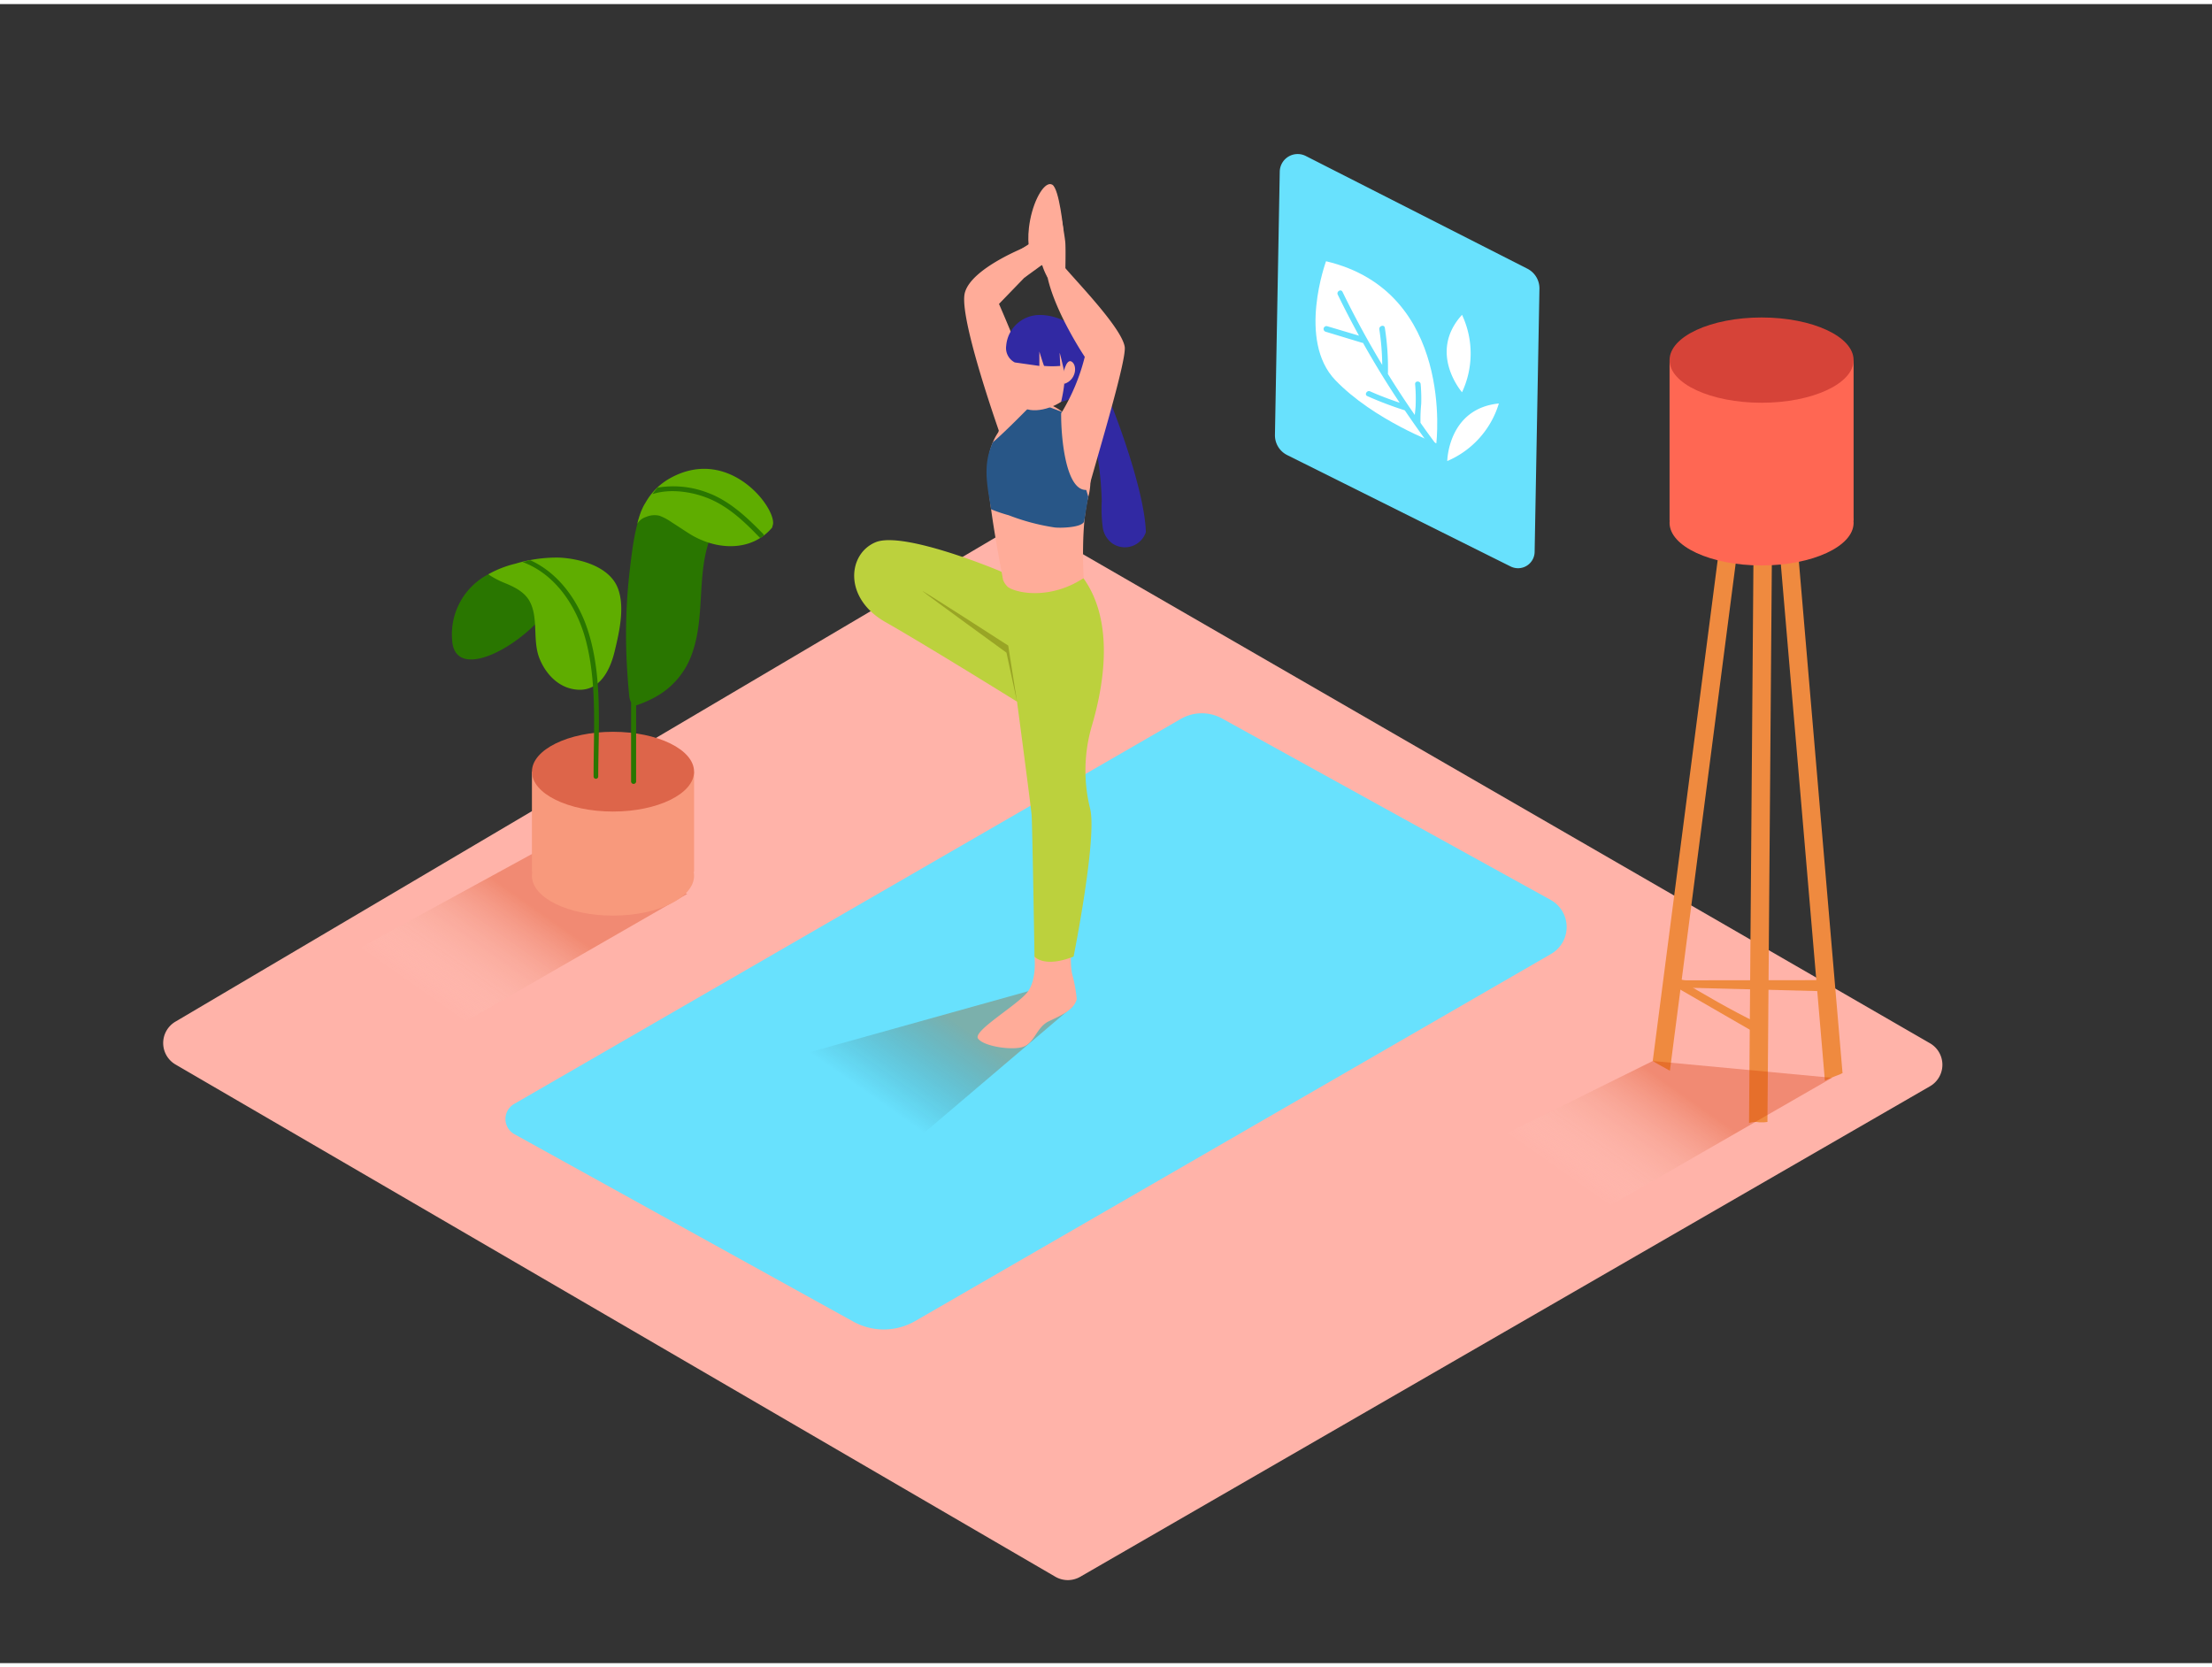 <svg id="Layer_1" data-name="Layer 1" xmlns="http://www.w3.org/2000/svg" xmlns:xlink="http://www.w3.org/1999/xlink" viewBox="0 0 400 300" width="406" height="306" class="illustration styles_illustrationTablet__1DWOa"><rect x="0" y="0" width="400" height="300" fill="#333333" stroke="none"/><defs><linearGradient id="linear-gradient" x1="80.7" y1="181.98" x2="94.7" y2="162.06" gradientUnits="userSpaceOnUse"><stop offset="0" stop-color="#fff" stop-opacity="0"></stop><stop offset="1" stop-color="#d43500"></stop></linearGradient><linearGradient id="linear-gradient-2" x1="157.99" y1="197.83" x2="169.33" y2="181.69" gradientUnits="userSpaceOnUse"><stop offset="0" stop-opacity="0"></stop><stop offset="1" stop-color="#a24700"></stop></linearGradient><linearGradient id="linear-gradient-3" x1="287.71" y1="215.24" x2="301.71" y2="195.33" xlink:href="#linear-gradient"></linearGradient></defs><title>-</title><path d="M31.75,191.76l159.09,92.62a4.49,4.49,0,0,0,4.51,0L349,195.69a4.49,4.49,0,0,0,0-7.78L187.53,94.69a4.49,4.49,0,0,0-4.53,0L31.73,184A4.49,4.49,0,0,0,31.75,191.76Z" fill="#ffb3a9"></path><polyline points="124.28 160.9 76.32 188.48 56.62 175.31 99.85 151.69" opacity="0.32" fill="url(#linear-gradient)"></polyline><path d="M93,204.34l61.3,33.9a11.38,11.38,0,0,0,11.2-.1l115-66.39a5.61,5.61,0,0,0-.09-9.76L221,129.19a7.6,7.6,0,0,0-7.47.07L93,198.87A3.14,3.14,0,0,0,93,204.34Z" fill="#68e1fd"></path><polyline points="194 181.25 166.84 204.34 137.78 191.94 185.92 178.5" opacity="0.32" fill="url(#linear-gradient-2)"></polyline><path d="M181.16,78.67s-7.87-21.91-6.69-26.45,11.33-8.43,11.33-8.43a3.5,3.5,0,0,1,.73,4.35l-5.88,6.08s7.69,17.5,7.33,21.08S181.16,78.67,181.16,78.67Z" fill="#ffac99"></path><path d="M186.29,45s-.76-2.07,0-6,2.72-7.1,4-6.34,2,8.2,2,8.2-2,6.1-3.88,6.35S186.29,45,186.29,45Z" fill="#ffac99"></path><path d="M187.07,172.24s.45,3.93-1.15,6.26-10,7.12-9.07,8.54,6.15,2.22,8.19,1.51,2.4-3.55,4.61-4.61,4.52-2,5.06-4a26.45,26.45,0,0,0-.8-4.44c-.62-2.22,0-9.32,0-9.32S187.32,168.15,187.07,172.24Z" fill="#ffac99"></path><path d="M181.16,102.68c-.4-.22-17.8-7.47-22.84-5.36s-5.82,10.1,1.78,14.42,23.81,14.4,23.81,14.4,2.51,18.85,2.64,20.56.52,25.54.52,25.54,1.7,2.1,7.07,0c0,0,4.27-21.35,3-26.71a28.65,28.65,0,0,1,.22-14.74c2.73-9.12,3.75-19.77-1.46-27" fill="#bcd13d"></path><path d="M192.18,73.8a9.11,9.11,0,0,0-6.84-1.91,39.83,39.83,0,0,0-4.74,5.28.93.93,0,0,1-.13.33c-2.64,4-1.93,8.68-1.34,13.17s1.43,9,2.26,13.46a3.45,3.45,0,0,0,.91,1.31c1.85,1.2,7.83,2.19,13.66-1.65,0,0-.57-9.37.85-14.72S195.53,76.4,192.18,73.8Z" fill="#ffac99"></path><path d="M183.91,126.15,182.32,116s-16.35-10.56-15.44-9.8S182,117.28,182,117.28Z" fill="#99a525"></path><path d="M189.44,49.46A11.77,11.77,0,0,1,188,45c0-1.93.92-7.55,1.45-8.54s1.31-1.28,1.71-.79,1.38,6.19,1.48,7.43,0,5.39,0,5.39" fill="#ffac99"></path><path d="M188.43,47.16l-3.17,2.3s-2-3.42-1.65-4.51l3-1.89" fill="#ffac99"></path><path d="M192.18,73.8l-5.08-1.91s-5.15,5.32-7.56,7.34c-1.91,4.2-1,7.78-.33,12.11,1.16.51,2.83,1,3.19,1.09a39,39,0,0,0,8.25,2.2c.95.14,5.22.07,5.42-1.17l.72-4.4Z" fill="#285687"></path><path d="M183.51,64.8c-.08.24-.26,7.78,2.3,8.49s6.92-1.07,8.05-3.46-.48-10-4.53-10.44S184.24,62.6,183.51,64.8Z" fill="#ffac99"></path><path d="M183.51,64.8a2.92,2.92,0,0,1-1.56-3,6.06,6.06,0,0,1,6-5.58c3.89-.05,9.68,2.76,8.81,9.1s-4.87,6.57-4.87,6.57.92-3.76.54-5.49-.81-3.47-.81-3.3.11,2.33.11,2.33a17.47,17.47,0,0,1-2.92,0c-.12-.16-.86-2.6-.86-2.6v2.6Z" fill="#3129a3"></path><path d="M192.16,67.25s.58-3.27,1.64-2.59.81,3.3-1.31,4" fill="#ffac99"></path><path d="M199.45,94.88a4.36,4.36,0,0,0,1.63,2.6,4,4,0,0,0,6.13-2c-.25-8.4-6.91-25.14-7.55-26l-5.79.4c2.8,3.8,4.11,8.53,4.79,13.14a61.21,61.21,0,0,1,.57,6.81A25.64,25.64,0,0,0,199.45,94.88Z" fill="#3129a3"></path><path d="M196.16,63.79s-5.29-7.89-6.72-14.33.7-4.81,2.74-2.27,10.59,11.2,11.2,14.76c.39,2.27-4.62,18.76-6.58,25.86-4,.81-4.95-9.21-4.91-13.81A36.35,36.35,0,0,0,196.16,63.79Z" fill="#ffac99"></path><polyline points="96.19 138.8 96.19 156.92 125.51 156.92 125.51 138.8" fill="#f8997c"></polyline><ellipse cx="110.85" cy="138.8" rx="14.66" ry="7.21" fill="#dd654a"></ellipse><ellipse cx="110.85" cy="157.62" rx="14.66" ry="7.21" fill="#f8997c"></ellipse><path d="M127.26,96.67c-3.09-1.26-7.38-5.48-11.12-5.35-1.42,3.49-1.84,7.58-2.27,11.12a100.92,100.92,0,0,0-.42,18.56q.13,2.07.34,4.12a3.29,3.29,0,0,0,.33,1.16q0,7.17,0,14.34a.46.46,0,0,0,.91,0q0-6.9,0-13.8a20.34,20.34,0,0,0,4.2-1.94,14.28,14.28,0,0,0,5.91-7.42c2.37-6.59.87-13.94,3.12-20.46C127.92,96.92,127.59,96.81,127.26,96.67Z" fill="#297600"></path><path d="M120.92,85.88a11.49,11.49,0,0,0-4.19,4.28,7.18,7.18,0,0,0-.66,1.27l-.13.28h0a19.16,19.16,0,0,0-.7,2.27,2.83,2.83,0,0,1,1.56-1.23,3.88,3.88,0,0,1,2.45-.23,10.25,10.25,0,0,1,2.24,1.2c1,.63,2.05,1.34,3.09,2,4.86,3.09,11.32,3.4,15.07-1.09,0-.18.09-.36.13-.54C140.33,91,131.66,79.64,120.92,85.88Z" fill="#5fad00"></path><path d="M137.5,96.54c.2-.14.4-.27.61-.4a.42.42,0,0,0-.12-.35c-2.94-3-6.09-6-10.1-7.46a17.3,17.3,0,0,0-9-.89c-.33.38-.62.78-.92,1.18,3.27-1.09,7.4-.41,10.37.86,3.55,1.51,6.37,4.22,9,6.95A.44.44,0,0,0,137.5,96.54Z" fill="#297600"></path><path d="M88.3,103.11a12.24,12.24,0,0,0-6.55,11.74c.35,8.65,14.6.2,18.38-7.09s4.38,3.11,4.38,3.11" fill="#297600"></path><path d="M101.12,100.09a25.8,25.8,0,0,0-7.91,1.1,19.19,19.19,0,0,0-4.92,1.92,15.87,15.87,0,0,0,2.85,1.52c1.79.72,3.66,1.62,4.6,3.3a6.57,6.57,0,0,1,.55,1.3c.87,2.84.12,6.3,1.29,9.16s3.56,5.39,6.92,5.59c4,.24,5.85-3.61,6.65-6.95s1.88-7.89.61-11.32C110.29,101.71,104.92,100.27,101.12,100.09Z" fill="#5fad00"></path><path d="M106.41,113.58c-1.68-5.46-5.26-10.62-10.49-13h-.2l-.25.08-.95.24c6.09,2.26,9.92,8.27,11.48,14.4,2,7.85,1.32,16.35,1.34,24.37a.42.42,0,0,0,.84,0C108.18,131.09,109,121.89,106.41,113.58Z" fill="#297600"></path><path d="M305.06,176.53a3.9,3.9,0,0,1-1.63-.35l-.25,1.64,26.42.68v-2Z" fill="#ef8a3f"></path><path d="M303.42,176.24l-.24,1.58,14.59,8.42v-2C312.85,181.82,308.11,179.08,303.42,176.24Z" fill="#ef8a3f"></path><path d="M318.15,62.34a4.21,4.21,0,0,1-2.54-.36L298.87,191.12c1,.62,2.07,1.17,3.1,1.76L318.91,62.26Z" fill="#ef8a3f"></path><path d="M322,62.2a8.43,8.43,0,0,1-1.83,0c-.49,0-1,0-1.47.07L330,194.69a26.84,26.84,0,0,1,2.67-1.13l.44-.23.08,0Z" fill="#ef8a3f"></path><path d="M320.17,62.2a15.19,15.19,0,0,0-2,.14,5,5,0,0,1-.79,0l-1.1,140h0a3.45,3.45,0,0,1,1.77-.14l1,0,.56-.06,1.1-139.89Z" fill="#ef8a3f"></path><path d="M301.91,64.43V93.36s33.28,1,33.28,0V64.43" fill="#ff6753"></path><ellipse cx="318.55" cy="64.38" rx="16.64" ry="7.71" fill="#d64338"></ellipse><ellipse cx="318.55" cy="93.8" rx="16.64" ry="7.71" fill="#ff6753"></ellipse><path d="M278.38,51.48l-.87,47.59a3,3,0,0,1-4.33,2.63L232.74,81.54a4,4,0,0,1-2.19-3.62l.87-47.62a3.24,3.24,0,0,1,4.71-2.83l40.09,20.39A4,4,0,0,1,278.38,51.48Z" fill="#68e1fd"></path><path d="M239.79,46.5S234.54,60.78,241.47,68s18.26,11.43,18.26,11.43S263.11,52,239.79,46.5Z" fill="#fff"></path><path d="M264.38,70.19s-6.24-7.14,0-14A16.48,16.48,0,0,1,264.38,70.19Z" fill="#fff"></path><path d="M261.71,82.63s.13-9.48,9.33-10.41A16.48,16.48,0,0,1,261.71,82.63Z" fill="#fff"></path><path d="M260.19,80.26c-1.14-1.49-2.24-3-3.32-4.54A28.53,28.53,0,0,1,257,72.3a29.84,29.84,0,0,0-.1-3.57c-.05-.64-1.05-.64-1,0a29.39,29.39,0,0,1,.1,3.57c0,.67-.11,1.35-.16,2q-2.53-3.64-4.86-7.41a46.21,46.21,0,0,0-.56-8.36c-.1-.63-1.06-.36-1,.27a44.39,44.39,0,0,1,.53,6.45q-3.88-6.43-7.18-13.21c-.28-.58-1.14-.07-.86.5q1.83,3.76,3.84,7.42L240,58.25a.5.5,0,0,0-.27,1l6.6,2a.48.48,0,0,0,.14,0q3.11,5.55,6.64,10.84c-1.81-.61-3.6-1.28-5.35-2.06-.58-.26-1.09.6-.5.86a65,65,0,0,0,6.77,2.57h0c1.69,2.48,3.42,4.94,5.24,7.33C259.71,81.27,260.58,80.77,260.19,80.26Z" fill="#68e1fd"></path><polyline points="331.29 194.16 283.33 221.75 263.64 208.58 298.87 191.12" opacity="0.32" fill="url(#linear-gradient-3)"></polyline></svg>